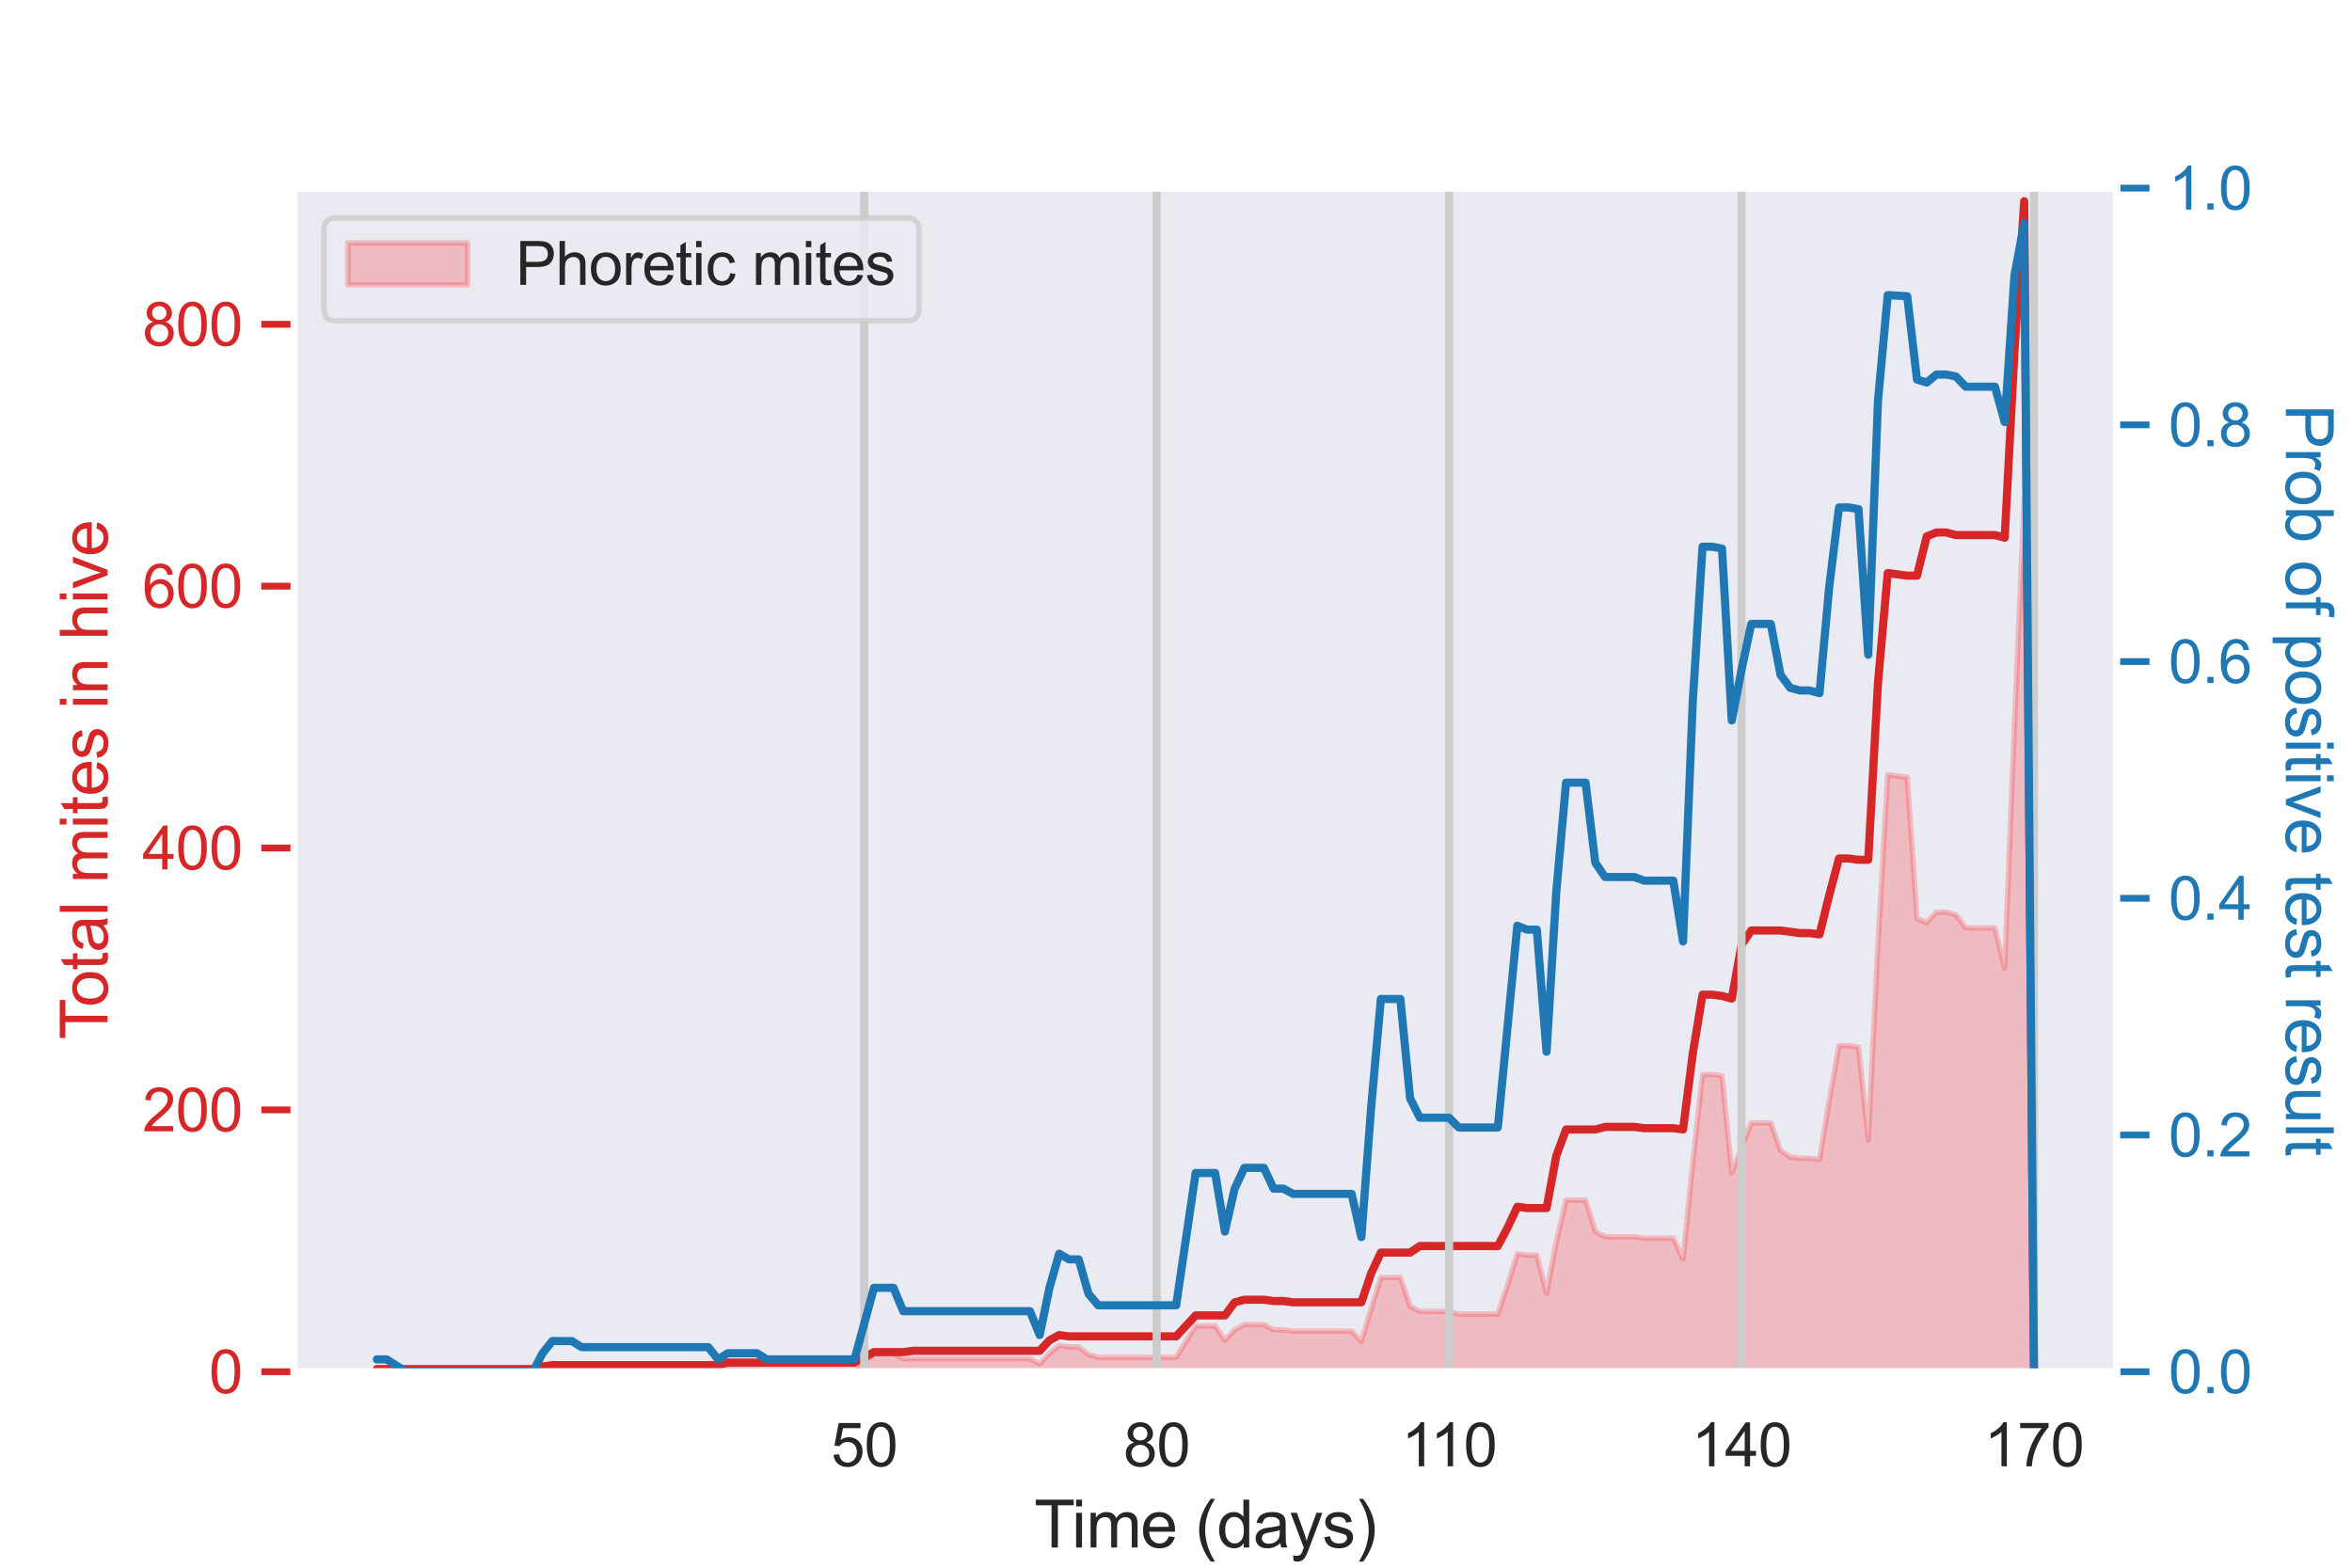 <?xml version="1.0" encoding="utf-8" standalone="no"?>
<!DOCTYPE svg PUBLIC "-//W3C//DTD SVG 1.1//EN"
  "http://www.w3.org/Graphics/SVG/1.1/DTD/svg11.dtd">
<svg xmlns:xlink="http://www.w3.org/1999/xlink" width="432pt" height="288pt" viewBox="0 0 432 288" xmlns="http://www.w3.org/2000/svg" version="1.1">
 <defs>
  <style type="text/css">*{stroke-linejoin: round; stroke-linecap: butt}</style>
 </defs>
 <g id="figure_1">
  <g id="patch_1">
   <path d="M 0 288 
L 432 288 
L 432 0 
L 0 0 
z
" style="fill: #ffffff"/>
  </g>
  <g id="axes_1">
   <g id="patch_2">
    <path d="M 54 252 
L 388.8 252 
L 388.8 34.56 
L 54 34.56 
z
" style="fill: #eaeaf2"/>
   </g>
   <g id="matplotlib.axis_1">
    <g id="xtick_1">
     <g id="text_1">
      <!-- 50 -->
      <g style="fill: #262626" transform="translate(152.62 269.374) scale(0.11 -0.11)">
       <defs>
        <path id="ArialMT-35" d="M 266 1200 
L 856 1250 
Q 922 819 1161 601 
Q 1400 384 1738 384 
Q 2144 384 2425 690 
Q 2706 997 2706 1503 
Q 2706 1984 2436 2262 
Q 2166 2541 1728 2541 
Q 1456 2541 1237 2417 
Q 1019 2294 894 2097 
L 366 2166 
L 809 4519 
L 3088 4519 
L 3088 3981 
L 1259 3981 
L 1013 2750 
Q 1425 3038 1878 3038 
Q 2478 3038 2890 2622 
Q 3303 2206 3303 1553 
Q 3303 931 2941 478 
Q 2500 -78 1738 -78 
Q 1113 -78 717 272 
Q 322 622 266 1200 
z
" transform="scale(0.016)"/>
        <path id="ArialMT-30" d="M 266 2259 
Q 266 3072 433 3567 
Q 600 4063 929 4331 
Q 1259 4600 1759 4600 
Q 2128 4600 2406 4451 
Q 2684 4303 2865 4023 
Q 3047 3744 3150 3342 
Q 3253 2941 3253 2259 
Q 3253 1453 3087 958 
Q 2922 463 2592 192 
Q 2263 -78 1759 -78 
Q 1097 -78 719 397 
Q 266 969 266 2259 
z
M 844 2259 
Q 844 1131 1108 757 
Q 1372 384 1759 384 
Q 2147 384 2411 759 
Q 2675 1134 2675 2259 
Q 2675 3391 2411 3762 
Q 2147 4134 1753 4134 
Q 1366 4134 1134 3806 
Q 844 3388 844 2259 
z
" transform="scale(0.016)"/>
       </defs>
       <use xlink:href="#ArialMT-35"/>
       <use xlink:href="#ArialMT-30" x="55.615"/>
      </g>
     </g>
    </g>
    <g id="xtick_2">
     <g id="text_2">
      <!-- 80 -->
      <g style="fill: #262626" transform="translate(206.331 269.374) scale(0.11 -0.11)">
       <defs>
        <path id="ArialMT-38" d="M 1131 2484 
Q 781 2613 612 2850 
Q 444 3088 444 3419 
Q 444 3919 803 4259 
Q 1163 4600 1759 4600 
Q 2359 4600 2725 4251 
Q 3091 3903 3091 3403 
Q 3091 3084 2923 2848 
Q 2756 2613 2416 2484 
Q 2838 2347 3058 2040 
Q 3278 1734 3278 1309 
Q 3278 722 2862 322 
Q 2447 -78 1769 -78 
Q 1091 -78 675 323 
Q 259 725 259 1325 
Q 259 1772 486 2073 
Q 713 2375 1131 2484 
z
M 1019 3438 
Q 1019 3113 1228 2906 
Q 1438 2700 1772 2700 
Q 2097 2700 2305 2904 
Q 2513 3109 2513 3406 
Q 2513 3716 2298 3927 
Q 2084 4138 1766 4138 
Q 1444 4138 1231 3931 
Q 1019 3725 1019 3438 
z
M 838 1322 
Q 838 1081 952 856 
Q 1066 631 1291 507 
Q 1516 384 1775 384 
Q 2178 384 2440 643 
Q 2703 903 2703 1303 
Q 2703 1709 2433 1975 
Q 2163 2241 1756 2241 
Q 1359 2241 1098 1978 
Q 838 1716 838 1322 
z
" transform="scale(0.016)"/>
       </defs>
       <use xlink:href="#ArialMT-38"/>
       <use xlink:href="#ArialMT-30" x="55.615"/>
      </g>
     </g>
    </g>
    <g id="xtick_3">
     <g id="text_3">
      <!-- 110 -->
      <g style="fill: #262626" transform="translate(257.389 269.374) scale(0.11 -0.11)">
       <defs>
        <path id="ArialMT-31" d="M 2384 0 
L 1822 0 
L 1822 3584 
Q 1619 3391 1289 3197 
Q 959 3003 697 2906 
L 697 3450 
Q 1169 3672 1522 3987 
Q 1875 4303 2022 4600 
L 2384 4600 
L 2384 0 
z
" transform="scale(0.016)"/>
       </defs>
       <use xlink:href="#ArialMT-31"/>
       <use xlink:href="#ArialMT-31" x="48.24"/>
       <use xlink:href="#ArialMT-30" x="103.855"/>
      </g>
     </g>
    </g>
    <g id="xtick_4">
     <g id="text_4">
      <!-- 140 -->
      <g style="fill: #262626" transform="translate(310.695 269.374) scale(0.11 -0.11)">
       <defs>
        <path id="ArialMT-34" d="M 2069 0 
L 2069 1097 
L 81 1097 
L 81 1613 
L 2172 4581 
L 2631 4581 
L 2631 1613 
L 3250 1613 
L 3250 1097 
L 2631 1097 
L 2631 0 
L 2069 0 
z
M 2069 1613 
L 2069 3678 
L 634 1613 
L 2069 1613 
z
" transform="scale(0.016)"/>
       </defs>
       <use xlink:href="#ArialMT-31"/>
       <use xlink:href="#ArialMT-34" x="55.615"/>
       <use xlink:href="#ArialMT-30" x="111.23"/>
      </g>
     </g>
    </g>
    <g id="xtick_5">
     <g id="text_5">
      <!-- 170 -->
      <g style="fill: #262626" transform="translate(364.406 269.374) scale(0.11 -0.11)">
       <defs>
        <path id="ArialMT-37" d="M 303 3981 
L 303 4522 
L 3269 4522 
L 3269 4084 
Q 2831 3619 2401 2847 
Q 1972 2075 1738 1259 
Q 1569 684 1522 0 
L 944 0 
Q 953 541 1156 1306 
Q 1359 2072 1739 2783 
Q 2119 3494 2547 3981 
L 303 3981 
z
" transform="scale(0.016)"/>
       </defs>
       <use xlink:href="#ArialMT-31"/>
       <use xlink:href="#ArialMT-37" x="55.615"/>
       <use xlink:href="#ArialMT-30" x="111.23"/>
      </g>
     </g>
    </g>
    <g id="text_6">
     <!-- Time (days) -->
     <g style="fill: #262626" transform="translate(189.957 284.295) scale(0.12 -0.12)">
      <defs>
       <path id="ArialMT-54" d="M 1659 0 
L 1659 4041 
L 150 4041 
L 150 4581 
L 3781 4581 
L 3781 4041 
L 2266 4041 
L 2266 0 
L 1659 0 
z
" transform="scale(0.016)"/>
       <path id="ArialMT-69" d="M 425 3934 
L 425 4581 
L 988 4581 
L 988 3934 
L 425 3934 
z
M 425 0 
L 425 3319 
L 988 3319 
L 988 0 
L 425 0 
z
" transform="scale(0.016)"/>
       <path id="ArialMT-6d" d="M 422 0 
L 422 3319 
L 925 3319 
L 925 2853 
Q 1081 3097 1340 3245 
Q 1600 3394 1931 3394 
Q 2300 3394 2536 3241 
Q 2772 3088 2869 2813 
Q 3263 3394 3894 3394 
Q 4388 3394 4653 3120 
Q 4919 2847 4919 2278 
L 4919 0 
L 4359 0 
L 4359 2091 
Q 4359 2428 4304 2576 
Q 4250 2725 4106 2815 
Q 3963 2906 3769 2906 
Q 3419 2906 3187 2673 
Q 2956 2441 2956 1928 
L 2956 0 
L 2394 0 
L 2394 2156 
Q 2394 2531 2256 2718 
Q 2119 2906 1806 2906 
Q 1569 2906 1367 2781 
Q 1166 2656 1075 2415 
Q 984 2175 984 1722 
L 984 0 
L 422 0 
z
" transform="scale(0.016)"/>
       <path id="ArialMT-65" d="M 2694 1069 
L 3275 997 
Q 3138 488 2766 206 
Q 2394 -75 1816 -75 
Q 1088 -75 661 373 
Q 234 822 234 1631 
Q 234 2469 665 2931 
Q 1097 3394 1784 3394 
Q 2450 3394 2872 2941 
Q 3294 2488 3294 1666 
Q 3294 1616 3291 1516 
L 816 1516 
Q 847 969 1125 678 
Q 1403 388 1819 388 
Q 2128 388 2347 550 
Q 2566 713 2694 1069 
z
M 847 1978 
L 2700 1978 
Q 2663 2397 2488 2606 
Q 2219 2931 1791 2931 
Q 1403 2931 1139 2672 
Q 875 2413 847 1978 
z
" transform="scale(0.016)"/>
       <path id="ArialMT-20" transform="scale(0.016)"/>
       <path id="ArialMT-28" d="M 1497 -1347 
Q 1031 -759 709 28 
Q 388 816 388 1659 
Q 388 2403 628 3084 
Q 909 3875 1497 4659 
L 1900 4659 
Q 1522 4009 1400 3731 
Q 1209 3300 1100 2831 
Q 966 2247 966 1656 
Q 966 153 1900 -1347 
L 1497 -1347 
z
" transform="scale(0.016)"/>
       <path id="ArialMT-64" d="M 2575 0 
L 2575 419 
Q 2259 -75 1647 -75 
Q 1250 -75 917 144 
Q 584 363 401 755 
Q 219 1147 219 1656 
Q 219 2153 384 2558 
Q 550 2963 881 3178 
Q 1213 3394 1622 3394 
Q 1922 3394 2156 3267 
Q 2391 3141 2538 2938 
L 2538 4581 
L 3097 4581 
L 3097 0 
L 2575 0 
z
M 797 1656 
Q 797 1019 1065 703 
Q 1334 388 1700 388 
Q 2069 388 2326 689 
Q 2584 991 2584 1609 
Q 2584 2291 2321 2609 
Q 2059 2928 1675 2928 
Q 1300 2928 1048 2622 
Q 797 2316 797 1656 
z
" transform="scale(0.016)"/>
       <path id="ArialMT-61" d="M 2588 409 
Q 2275 144 1986 34 
Q 1697 -75 1366 -75 
Q 819 -75 525 192 
Q 231 459 231 875 
Q 231 1119 342 1320 
Q 453 1522 633 1644 
Q 813 1766 1038 1828 
Q 1203 1872 1538 1913 
Q 2219 1994 2541 2106 
Q 2544 2222 2544 2253 
Q 2544 2597 2384 2738 
Q 2169 2928 1744 2928 
Q 1347 2928 1158 2789 
Q 969 2650 878 2297 
L 328 2372 
Q 403 2725 575 2942 
Q 747 3159 1072 3276 
Q 1397 3394 1825 3394 
Q 2250 3394 2515 3294 
Q 2781 3194 2906 3042 
Q 3031 2891 3081 2659 
Q 3109 2516 3109 2141 
L 3109 1391 
Q 3109 606 3145 398 
Q 3181 191 3288 0 
L 2700 0 
Q 2613 175 2588 409 
z
M 2541 1666 
Q 2234 1541 1622 1453 
Q 1275 1403 1131 1340 
Q 988 1278 909 1158 
Q 831 1038 831 891 
Q 831 666 1001 516 
Q 1172 366 1500 366 
Q 1825 366 2078 508 
Q 2331 650 2450 897 
Q 2541 1088 2541 1459 
L 2541 1666 
z
" transform="scale(0.016)"/>
       <path id="ArialMT-79" d="M 397 -1278 
L 334 -750 
Q 519 -800 656 -800 
Q 844 -800 956 -737 
Q 1069 -675 1141 -563 
Q 1194 -478 1313 -144 
Q 1328 -97 1363 -6 
L 103 3319 
L 709 3319 
L 1400 1397 
Q 1534 1031 1641 628 
Q 1738 1016 1872 1384 
L 2581 3319 
L 3144 3319 
L 1881 -56 
Q 1678 -603 1566 -809 
Q 1416 -1088 1222 -1217 
Q 1028 -1347 759 -1347 
Q 597 -1347 397 -1278 
z
" transform="scale(0.016)"/>
       <path id="ArialMT-73" d="M 197 991 
L 753 1078 
Q 800 744 1014 566 
Q 1228 388 1613 388 
Q 2000 388 2187 545 
Q 2375 703 2375 916 
Q 2375 1106 2209 1216 
Q 2094 1291 1634 1406 
Q 1016 1563 777 1677 
Q 538 1791 414 1992 
Q 291 2194 291 2438 
Q 291 2659 392 2848 
Q 494 3038 669 3163 
Q 800 3259 1026 3326 
Q 1253 3394 1513 3394 
Q 1903 3394 2198 3281 
Q 2494 3169 2634 2976 
Q 2775 2784 2828 2463 
L 2278 2388 
Q 2241 2644 2061 2787 
Q 1881 2931 1553 2931 
Q 1166 2931 1000 2803 
Q 834 2675 834 2503 
Q 834 2394 903 2306 
Q 972 2216 1119 2156 
Q 1203 2125 1616 2013 
Q 2213 1853 2448 1751 
Q 2684 1650 2818 1456 
Q 2953 1263 2953 975 
Q 2953 694 2789 445 
Q 2625 197 2315 61 
Q 2006 -75 1616 -75 
Q 969 -75 630 194 
Q 291 463 197 991 
z
" transform="scale(0.016)"/>
       <path id="ArialMT-29" d="M 791 -1347 
L 388 -1347 
Q 1322 153 1322 1656 
Q 1322 2244 1188 2822 
Q 1081 3291 891 3722 
Q 769 4003 388 4659 
L 791 4659 
Q 1378 3875 1659 3084 
Q 1900 2403 1900 1659 
Q 1900 816 1576 28 
Q 1253 -759 791 -1347 
z
" transform="scale(0.016)"/>
      </defs>
      <use xlink:href="#ArialMT-54"/>
      <use xlink:href="#ArialMT-69" x="57.334"/>
      <use xlink:href="#ArialMT-6d" x="79.551"/>
      <use xlink:href="#ArialMT-65" x="162.852"/>
      <use xlink:href="#ArialMT-20" x="218.467"/>
      <use xlink:href="#ArialMT-28" x="246.25"/>
      <use xlink:href="#ArialMT-64" x="279.551"/>
      <use xlink:href="#ArialMT-61" x="335.166"/>
      <use xlink:href="#ArialMT-79" x="390.781"/>
      <use xlink:href="#ArialMT-73" x="440.781"/>
      <use xlink:href="#ArialMT-29" x="490.781"/>
     </g>
    </g>
   </g>
   <g id="matplotlib.axis_2">
    <g id="ytick_1">
     <g id="line2d_1">
      <defs>
       <path id="m020fd235e6" d="M 0 0 
L -6 0 
" style="stroke: #d62728; stroke-width: 1.25"/>
      </defs>
      <g>
       <use xlink:href="#m020fd235e6" x="54" y="252" style="fill: #d62728; stroke: #d62728; stroke-width: 1.25"/>
      </g>
     </g>
     <g id="text_7">
      <!-- 0 -->
      <g style="fill: #d62728" transform="translate(38.383 255.937) scale(0.11 -0.11)">
       <use xlink:href="#ArialMT-30"/>
      </g>
     </g>
    </g>
    <g id="ytick_2">
     <g id="line2d_2">
      <g>
       <use xlink:href="#m020fd235e6" x="54" y="203.894" style="fill: #d62728; stroke: #d62728; stroke-width: 1.25"/>
      </g>
     </g>
     <g id="text_8">
      <!-- 200 -->
      <g style="fill: #d62728" transform="translate(26.149 207.831) scale(0.11 -0.11)">
       <defs>
        <path id="ArialMT-32" d="M 3222 541 
L 3222 0 
L 194 0 
Q 188 203 259 391 
Q 375 700 629 1000 
Q 884 1300 1366 1694 
Q 2113 2306 2375 2664 
Q 2638 3022 2638 3341 
Q 2638 3675 2398 3904 
Q 2159 4134 1775 4134 
Q 1369 4134 1125 3890 
Q 881 3647 878 3216 
L 300 3275 
Q 359 3922 746 4261 
Q 1134 4600 1788 4600 
Q 2447 4600 2831 4234 
Q 3216 3869 3216 3328 
Q 3216 3053 3103 2787 
Q 2991 2522 2730 2228 
Q 2469 1934 1863 1422 
Q 1356 997 1212 845 
Q 1069 694 975 541 
L 3222 541 
z
" transform="scale(0.016)"/>
       </defs>
       <use xlink:href="#ArialMT-32"/>
       <use xlink:href="#ArialMT-30" x="55.615"/>
       <use xlink:href="#ArialMT-30" x="111.23"/>
      </g>
     </g>
    </g>
    <g id="ytick_3">
     <g id="line2d_3">
      <g>
       <use xlink:href="#m020fd235e6" x="54" y="155.788" style="fill: #d62728; stroke: #d62728; stroke-width: 1.25"/>
      </g>
     </g>
     <g id="text_9">
      <!-- 400 -->
      <g style="fill: #d62728" transform="translate(26.149 159.724) scale(0.11 -0.11)">
       <use xlink:href="#ArialMT-34"/>
       <use xlink:href="#ArialMT-30" x="55.615"/>
       <use xlink:href="#ArialMT-30" x="111.23"/>
      </g>
     </g>
    </g>
    <g id="ytick_4">
     <g id="line2d_4">
      <g>
       <use xlink:href="#m020fd235e6" x="54" y="107.681" style="fill: #d62728; stroke: #d62728; stroke-width: 1.25"/>
      </g>
     </g>
     <g id="text_10">
      <!-- 600 -->
      <g style="fill: #d62728" transform="translate(26.149 111.618) scale(0.11 -0.11)">
       <defs>
        <path id="ArialMT-36" d="M 3184 3459 
L 2625 3416 
Q 2550 3747 2413 3897 
Q 2184 4138 1850 4138 
Q 1581 4138 1378 3988 
Q 1113 3794 959 3422 
Q 806 3050 800 2363 
Q 1003 2672 1297 2822 
Q 1591 2972 1913 2972 
Q 2475 2972 2870 2558 
Q 3266 2144 3266 1488 
Q 3266 1056 3080 686 
Q 2894 316 2569 119 
Q 2244 -78 1831 -78 
Q 1128 -78 684 439 
Q 241 956 241 2144 
Q 241 3472 731 4075 
Q 1159 4600 1884 4600 
Q 2425 4600 2770 4297 
Q 3116 3994 3184 3459 
z
M 888 1484 
Q 888 1194 1011 928 
Q 1134 663 1356 523 
Q 1578 384 1822 384 
Q 2178 384 2434 671 
Q 2691 959 2691 1453 
Q 2691 1928 2437 2201 
Q 2184 2475 1800 2475 
Q 1419 2475 1153 2201 
Q 888 1928 888 1484 
z
" transform="scale(0.016)"/>
       </defs>
       <use xlink:href="#ArialMT-36"/>
       <use xlink:href="#ArialMT-30" x="55.615"/>
       <use xlink:href="#ArialMT-30" x="111.23"/>
      </g>
     </g>
    </g>
    <g id="ytick_5">
     <g id="line2d_5">
      <g>
       <use xlink:href="#m020fd235e6" x="54" y="59.575" style="fill: #d62728; stroke: #d62728; stroke-width: 1.25"/>
      </g>
     </g>
     <g id="text_11">
      <!-- 800 -->
      <g style="fill: #d62728" transform="translate(26.149 63.512) scale(0.11 -0.11)">
       <use xlink:href="#ArialMT-38"/>
       <use xlink:href="#ArialMT-30" x="55.615"/>
       <use xlink:href="#ArialMT-30" x="111.23"/>
      </g>
     </g>
    </g>
    <g id="text_12">
     <!-- Total mites in hive -->
     <g style="fill: #d62728" transform="translate(19.764 190.961) rotate(-90) scale(0.12 -0.12)">
      <defs>
       <path id="ArialMT-6f" d="M 213 1659 
Q 213 2581 725 3025 
Q 1153 3394 1769 3394 
Q 2453 3394 2887 2945 
Q 3322 2497 3322 1706 
Q 3322 1066 3130 698 
Q 2938 331 2570 128 
Q 2203 -75 1769 -75 
Q 1072 -75 642 372 
Q 213 819 213 1659 
z
M 791 1659 
Q 791 1022 1069 705 
Q 1347 388 1769 388 
Q 2188 388 2466 706 
Q 2744 1025 2744 1678 
Q 2744 2294 2464 2611 
Q 2184 2928 1769 2928 
Q 1347 2928 1069 2612 
Q 791 2297 791 1659 
z
" transform="scale(0.016)"/>
       <path id="ArialMT-74" d="M 1650 503 
L 1731 6 
Q 1494 -44 1306 -44 
Q 1000 -44 831 53 
Q 663 150 594 308 
Q 525 466 525 972 
L 525 2881 
L 113 2881 
L 113 3319 
L 525 3319 
L 525 4141 
L 1084 4478 
L 1084 3319 
L 1650 3319 
L 1650 2881 
L 1084 2881 
L 1084 941 
Q 1084 700 1114 631 
Q 1144 563 1211 522 
Q 1278 481 1403 481 
Q 1497 481 1650 503 
z
" transform="scale(0.016)"/>
       <path id="ArialMT-6c" d="M 409 0 
L 409 4581 
L 972 4581 
L 972 0 
L 409 0 
z
" transform="scale(0.016)"/>
       <path id="ArialMT-6e" d="M 422 0 
L 422 3319 
L 928 3319 
L 928 2847 
Q 1294 3394 1984 3394 
Q 2284 3394 2536 3286 
Q 2788 3178 2913 3003 
Q 3038 2828 3088 2588 
Q 3119 2431 3119 2041 
L 3119 0 
L 2556 0 
L 2556 2019 
Q 2556 2363 2490 2533 
Q 2425 2703 2258 2804 
Q 2091 2906 1866 2906 
Q 1506 2906 1245 2678 
Q 984 2450 984 1813 
L 984 0 
L 422 0 
z
" transform="scale(0.016)"/>
       <path id="ArialMT-68" d="M 422 0 
L 422 4581 
L 984 4581 
L 984 2938 
Q 1378 3394 1978 3394 
Q 2347 3394 2619 3248 
Q 2891 3103 3008 2847 
Q 3125 2591 3125 2103 
L 3125 0 
L 2563 0 
L 2563 2103 
Q 2563 2525 2380 2717 
Q 2197 2909 1863 2909 
Q 1613 2909 1392 2779 
Q 1172 2650 1078 2428 
Q 984 2206 984 1816 
L 984 0 
L 422 0 
z
" transform="scale(0.016)"/>
       <path id="ArialMT-76" d="M 1344 0 
L 81 3319 
L 675 3319 
L 1388 1331 
Q 1503 1009 1600 663 
Q 1675 925 1809 1294 
L 2547 3319 
L 3125 3319 
L 1869 0 
L 1344 0 
z
" transform="scale(0.016)"/>
      </defs>
      <use xlink:href="#ArialMT-54"/>
      <use xlink:href="#ArialMT-6f" x="49.959"/>
      <use xlink:href="#ArialMT-74" x="105.574"/>
      <use xlink:href="#ArialMT-61" x="133.357"/>
      <use xlink:href="#ArialMT-6c" x="188.973"/>
      <use xlink:href="#ArialMT-20" x="211.189"/>
      <use xlink:href="#ArialMT-6d" x="238.973"/>
      <use xlink:href="#ArialMT-69" x="322.273"/>
      <use xlink:href="#ArialMT-74" x="344.49"/>
      <use xlink:href="#ArialMT-65" x="372.273"/>
      <use xlink:href="#ArialMT-73" x="427.889"/>
      <use xlink:href="#ArialMT-20" x="477.889"/>
      <use xlink:href="#ArialMT-69" x="505.672"/>
      <use xlink:href="#ArialMT-6e" x="527.889"/>
      <use xlink:href="#ArialMT-20" x="583.504"/>
      <use xlink:href="#ArialMT-68" x="611.287"/>
      <use xlink:href="#ArialMT-69" x="666.902"/>
      <use xlink:href="#ArialMT-76" x="689.119"/>
      <use xlink:href="#ArialMT-65" x="739.119"/>
     </g>
    </g>
   </g>
   <g id="PolyCollection_1">
    <defs>
     <path id="m81f3b95fd8" d="M 69.218 -36 
L 69.218 -36.481 
L 71.009 -36.481 
L 72.799 -36.241 
L 74.589 -36 
L 76.38 -36 
L 78.17 -36 
L 79.96 -36 
L 81.751 -36 
L 83.541 -36 
L 85.332 -36 
L 87.122 -36 
L 88.912 -36 
L 90.703 -36 
L 92.493 -36 
L 94.283 -36 
L 96.074 -36 
L 97.864 -36 
L 99.655 -36.722 
L 101.445 -37.203 
L 103.235 -37.203 
L 105.026 -37.203 
L 106.816 -36.962 
L 108.606 -36.962 
L 110.397 -36.962 
L 112.187 -36.962 
L 113.978 -36.962 
L 115.768 -36.962 
L 117.558 -36.962 
L 119.349 -36.962 
L 121.139 -36.962 
L 122.929 -36.962 
L 124.72 -36.962 
L 126.51 -36.962 
L 128.301 -36.962 
L 130.091 -36.962 
L 131.881 -36.481 
L 133.672 -36.722 
L 135.462 -36.722 
L 137.252 -36.722 
L 139.043 -36.722 
L 140.833 -36.481 
L 142.624 -36.481 
L 144.414 -36.481 
L 146.204 -36.481 
L 147.995 -36.481 
L 149.785 -36.481 
L 151.575 -36.481 
L 153.366 -36.481 
L 155.156 -36.481 
L 156.947 -36.481 
L 158.737 -37.924 
L 160.527 -39.367 
L 162.318 -39.367 
L 164.108 -39.367 
L 165.898 -38.405 
L 167.689 -38.405 
L 169.479 -38.405 
L 171.27 -38.405 
L 173.06 -38.405 
L 174.85 -38.405 
L 176.641 -38.405 
L 178.431 -38.405 
L 180.221 -38.405 
L 182.012 -38.405 
L 183.802 -38.405 
L 185.593 -38.405 
L 187.383 -38.405 
L 189.173 -38.405 
L 190.964 -37.443 
L 192.754 -39.367 
L 194.544 -40.811 
L 196.335 -40.57 
L 198.125 -40.57 
L 199.916 -39.127 
L 201.706 -38.646 
L 203.496 -38.646 
L 205.287 -38.646 
L 207.077 -38.646 
L 208.867 -38.646 
L 210.658 -38.646 
L 212.448 -38.646 
L 214.239 -38.646 
L 216.029 -38.646 
L 217.819 -41.532 
L 219.61 -44.419 
L 221.4 -44.419 
L 223.19 -44.419 
L 224.981 -41.773 
L 226.771 -43.697 
L 228.561 -44.659 
L 230.352 -44.659 
L 232.142 -44.659 
L 233.933 -43.697 
L 235.723 -43.697 
L 237.513 -43.456 
L 239.304 -43.456 
L 241.094 -43.456 
L 242.884 -43.456 
L 244.675 -43.456 
L 246.465 -43.456 
L 248.256 -43.456 
L 250.046 -41.532 
L 251.836 -47.545 
L 253.627 -53.318 
L 255.417 -53.318 
L 257.207 -53.318 
L 258.998 -48.027 
L 260.788 -47.064 
L 262.579 -47.064 
L 264.369 -47.064 
L 266.159 -47.064 
L 267.95 -46.583 
L 269.74 -46.583 
L 271.53 -46.583 
L 273.321 -46.583 
L 275.111 -46.583 
L 276.902 -51.875 
L 278.692 -57.648 
L 280.482 -57.407 
L 282.273 -57.407 
L 284.063 -50.432 
L 285.853 -59.813 
L 287.644 -67.51 
L 289.434 -67.51 
L 291.225 -67.51 
L 293.015 -61.737 
L 294.805 -60.775 
L 296.596 -60.775 
L 298.386 -60.775 
L 300.176 -60.775 
L 301.967 -60.534 
L 303.757 -60.534 
L 305.548 -60.534 
L 307.338 -60.534 
L 309.128 -56.686 
L 310.919 -74.244 
L 312.709 -90.601 
L 314.499 -90.601 
L 316.29 -90.36 
L 318.08 -72.561 
L 319.871 -77.131 
L 321.661 -81.701 
L 323.451 -81.701 
L 325.242 -81.701 
L 327.032 -76.65 
L 328.822 -75.447 
L 330.613 -75.207 
L 332.403 -75.207 
L 334.194 -74.966 
L 335.984 -85.79 
L 337.774 -95.892 
L 339.565 -95.892 
L 341.355 -95.652 
L 343.145 -78.574 
L 344.936 -114.413 
L 346.726 -145.682 
L 348.517 -145.442 
L 350.307 -145.201 
L 352.097 -119.224 
L 353.888 -118.502 
L 355.678 -120.426 
L 357.468 -120.426 
L 359.259 -119.945 
L 361.049 -117.54 
L 362.84 -117.54 
L 364.63 -117.54 
L 366.42 -117.54 
L 368.211 -110.084 
L 370.001 -154.822 
L 371.791 -196.434 
L 373.582 -36 
L 373.582 -36 
L 373.582 -36 
L 371.791 -36 
L 370.001 -36 
L 368.211 -36 
L 366.42 -36 
L 364.63 -36 
L 362.84 -36 
L 361.049 -36 
L 359.259 -36 
L 357.468 -36 
L 355.678 -36 
L 353.888 -36 
L 352.097 -36 
L 350.307 -36 
L 348.517 -36 
L 346.726 -36 
L 344.936 -36 
L 343.145 -36 
L 341.355 -36 
L 339.565 -36 
L 337.774 -36 
L 335.984 -36 
L 334.194 -36 
L 332.403 -36 
L 330.613 -36 
L 328.822 -36 
L 327.032 -36 
L 325.242 -36 
L 323.451 -36 
L 321.661 -36 
L 319.871 -36 
L 318.08 -36 
L 316.29 -36 
L 314.499 -36 
L 312.709 -36 
L 310.919 -36 
L 309.128 -36 
L 307.338 -36 
L 305.548 -36 
L 303.757 -36 
L 301.967 -36 
L 300.176 -36 
L 298.386 -36 
L 296.596 -36 
L 294.805 -36 
L 293.015 -36 
L 291.225 -36 
L 289.434 -36 
L 287.644 -36 
L 285.853 -36 
L 284.063 -36 
L 282.273 -36 
L 280.482 -36 
L 278.692 -36 
L 276.902 -36 
L 275.111 -36 
L 273.321 -36 
L 271.53 -36 
L 269.74 -36 
L 267.95 -36 
L 266.159 -36 
L 264.369 -36 
L 262.579 -36 
L 260.788 -36 
L 258.998 -36 
L 257.207 -36 
L 255.417 -36 
L 253.627 -36 
L 251.836 -36 
L 250.046 -36 
L 248.256 -36 
L 246.465 -36 
L 244.675 -36 
L 242.884 -36 
L 241.094 -36 
L 239.304 -36 
L 237.513 -36 
L 235.723 -36 
L 233.933 -36 
L 232.142 -36 
L 230.352 -36 
L 228.561 -36 
L 226.771 -36 
L 224.981 -36 
L 223.19 -36 
L 221.4 -36 
L 219.61 -36 
L 217.819 -36 
L 216.029 -36 
L 214.239 -36 
L 212.448 -36 
L 210.658 -36 
L 208.867 -36 
L 207.077 -36 
L 205.287 -36 
L 203.496 -36 
L 201.706 -36 
L 199.916 -36 
L 198.125 -36 
L 196.335 -36 
L 194.544 -36 
L 192.754 -36 
L 190.964 -36 
L 189.173 -36 
L 187.383 -36 
L 185.593 -36 
L 183.802 -36 
L 182.012 -36 
L 180.221 -36 
L 178.431 -36 
L 176.641 -36 
L 174.85 -36 
L 173.06 -36 
L 171.27 -36 
L 169.479 -36 
L 167.689 -36 
L 165.898 -36 
L 164.108 -36 
L 162.318 -36 
L 160.527 -36 
L 158.737 -36 
L 156.947 -36 
L 155.156 -36 
L 153.366 -36 
L 151.575 -36 
L 149.785 -36 
L 147.995 -36 
L 146.204 -36 
L 144.414 -36 
L 142.624 -36 
L 140.833 -36 
L 139.043 -36 
L 137.252 -36 
L 135.462 -36 
L 133.672 -36 
L 131.881 -36 
L 130.091 -36 
L 128.301 -36 
L 126.51 -36 
L 124.72 -36 
L 122.929 -36 
L 121.139 -36 
L 119.349 -36 
L 117.558 -36 
L 115.768 -36 
L 113.978 -36 
L 112.187 -36 
L 110.397 -36 
L 108.606 -36 
L 106.816 -36 
L 105.026 -36 
L 103.235 -36 
L 101.445 -36 
L 99.655 -36 
L 97.864 -36 
L 96.074 -36 
L 94.283 -36 
L 92.493 -36 
L 90.703 -36 
L 88.912 -36 
L 87.122 -36 
L 85.332 -36 
L 83.541 -36 
L 81.751 -36 
L 79.96 -36 
L 78.17 -36 
L 76.38 -36 
L 74.589 -36 
L 72.799 -36 
L 71.009 -36 
L 69.218 -36 
z
" style="stroke: #ff0000; stroke-opacity: 0.2"/>
    </defs>
    <g clip-path="url(#p0fe344cea0)">
     <use xlink:href="#m81f3b95fd8" x="0" y="288" style="fill: #ff0000; fill-opacity: 0.2; stroke: #ff0000; stroke-opacity: 0.2"/>
    </g>
   </g>
   <g id="line2d_6">
    <path d="M 69.218 251.519 
L 97.864 251.519 
L 99.655 251.038 
L 101.445 250.797 
L 131.881 250.797 
L 133.672 250.316 
L 156.947 250.316 
L 160.527 248.392 
L 165.898 248.392 
L 167.689 248.152 
L 190.964 248.152 
L 192.754 246.227 
L 194.544 245.265 
L 196.335 245.506 
L 216.029 245.506 
L 219.61 241.657 
L 224.981 241.657 
L 226.771 239.252 
L 228.561 238.771 
L 232.142 238.771 
L 233.933 239.011 
L 235.723 239.011 
L 237.513 239.252 
L 250.046 239.252 
L 251.836 233.96 
L 253.627 230.112 
L 258.998 230.112 
L 260.788 228.909 
L 275.111 228.909 
L 276.902 225.542 
L 278.692 221.693 
L 280.482 221.934 
L 284.063 221.934 
L 285.853 212.312 
L 287.644 207.502 
L 293.015 207.502 
L 294.805 207.021 
L 300.176 207.021 
L 301.967 207.261 
L 307.338 207.261 
L 309.128 207.502 
L 310.919 193.551 
L 312.709 182.727 
L 314.499 182.727 
L 316.29 182.968 
L 318.08 183.449 
L 319.871 173.587 
L 321.661 170.941 
L 327.032 170.941 
L 330.613 171.422 
L 332.403 171.422 
L 334.194 171.663 
L 335.984 164.447 
L 337.774 157.712 
L 339.565 157.712 
L 341.355 157.952 
L 343.145 157.952 
L 344.936 125.481 
L 346.726 105.276 
L 350.307 105.757 
L 352.097 105.757 
L 353.888 98.541 
L 355.678 97.82 
L 357.468 97.82 
L 359.259 98.301 
L 366.42 98.301 
L 368.211 98.782 
L 370.001 64.626 
L 371.791 36.965 
L 373.582 252 
L 373.582 252 
" clip-path="url(#p0fe344cea0)" style="fill: none; stroke: #d62728; stroke-width: 1.5; stroke-linecap: round"/>
   </g>
   <g id="line2d_7">
    <path d="M 158.737 252 
L 158.737 34.56 
" clip-path="url(#p0fe344cea0)" style="fill: none; stroke: #cccccc; stroke-width: 1.5; stroke-linecap: round"/>
   </g>
   <g id="line2d_8">
    <path d="M 212.448 252 
L 212.448 34.56 
" clip-path="url(#p0fe344cea0)" style="fill: none; stroke: #cccccc; stroke-width: 1.5; stroke-linecap: round"/>
   </g>
   <g id="line2d_9">
    <path d="M 266.159 252 
L 266.159 34.56 
" clip-path="url(#p0fe344cea0)" style="fill: none; stroke: #cccccc; stroke-width: 1.5; stroke-linecap: round"/>
   </g>
   <g id="line2d_10">
    <path d="M 319.871 252 
L 319.871 34.56 
" clip-path="url(#p0fe344cea0)" style="fill: none; stroke: #cccccc; stroke-width: 1.5; stroke-linecap: round"/>
   </g>
   <g id="line2d_11">
    <path d="M 373.582 252 
L 373.582 34.56 
" clip-path="url(#p0fe344cea0)" style="fill: none; stroke: #cccccc; stroke-width: 1.5; stroke-linecap: round"/>
   </g>
   <g id="patch_3">
    <path d="M 54 252 
L 54 34.56 
" style="fill: none; stroke: #ffffff; stroke-width: 1.25; stroke-linejoin: miter; stroke-linecap: square"/>
   </g>
   <g id="patch_4">
    <path d="M 388.8 252 
L 388.8 34.56 
" style="fill: none; stroke: #ffffff; stroke-width: 1.25; stroke-linejoin: miter; stroke-linecap: square"/>
   </g>
   <g id="patch_5">
    <path d="M 54 252 
L 388.8 252 
" style="fill: none; stroke: #ffffff; stroke-width: 1.25; stroke-linejoin: miter; stroke-linecap: square"/>
   </g>
   <g id="patch_6">
    <path d="M 54 34.56 
L 388.8 34.56 
" style="fill: none; stroke: #ffffff; stroke-width: 1.25; stroke-linejoin: miter; stroke-linecap: square"/>
   </g>
   <g id="legend_1">
    <g id="patch_7">
     <path d="M 61.7 58.92 
L 166.587 58.92 
Q 168.787 58.92 168.787 56.72 
L 168.787 42.26 
Q 168.787 40.06 166.587 40.06 
L 61.7 40.06 
Q 59.5 40.06 59.5 42.26 
L 59.5 56.72 
Q 59.5 58.92 61.7 58.92 
z
" style="fill: #eaeaf2; opacity: 0.8; stroke: #cccccc; stroke-linejoin: miter"/>
    </g>
    <g id="patch_8">
     <path d="M 63.9 52.334 
L 85.9 52.334 
L 85.9 44.634 
L 63.9 44.634 
z
" style="fill: #ff0000; fill-opacity: 0.2; stroke: #ff0000; stroke-opacity: 0.2; stroke-linejoin: miter"/>
    </g>
    <g id="text_13">
     <!-- Phoretic mites -->
     <g style="fill: #262626" transform="translate(94.7 52.334) scale(0.11 -0.11)">
      <defs>
       <path id="ArialMT-50" d="M 494 0 
L 494 4581 
L 2222 4581 
Q 2678 4581 2919 4538 
Q 3256 4481 3484 4323 
Q 3713 4166 3852 3881 
Q 3991 3597 3991 3256 
Q 3991 2672 3619 2267 
Q 3247 1863 2275 1863 
L 1100 1863 
L 1100 0 
L 494 0 
z
M 1100 2403 
L 2284 2403 
Q 2872 2403 3119 2622 
Q 3366 2841 3366 3238 
Q 3366 3525 3220 3729 
Q 3075 3934 2838 4000 
Q 2684 4041 2272 4041 
L 1100 4041 
L 1100 2403 
z
" transform="scale(0.016)"/>
       <path id="ArialMT-72" d="M 416 0 
L 416 3319 
L 922 3319 
L 922 2816 
Q 1116 3169 1280 3281 
Q 1444 3394 1641 3394 
Q 1925 3394 2219 3213 
L 2025 2691 
Q 1819 2813 1613 2813 
Q 1428 2813 1281 2702 
Q 1134 2591 1072 2394 
Q 978 2094 978 1738 
L 978 0 
L 416 0 
z
" transform="scale(0.016)"/>
       <path id="ArialMT-63" d="M 2588 1216 
L 3141 1144 
Q 3050 572 2676 248 
Q 2303 -75 1759 -75 
Q 1078 -75 664 370 
Q 250 816 250 1647 
Q 250 2184 428 2587 
Q 606 2991 970 3192 
Q 1334 3394 1763 3394 
Q 2303 3394 2647 3120 
Q 2991 2847 3088 2344 
L 2541 2259 
Q 2463 2594 2264 2762 
Q 2066 2931 1784 2931 
Q 1359 2931 1093 2626 
Q 828 2322 828 1663 
Q 828 994 1084 691 
Q 1341 388 1753 388 
Q 2084 388 2306 591 
Q 2528 794 2588 1216 
z
" transform="scale(0.016)"/>
      </defs>
      <use xlink:href="#ArialMT-50"/>
      <use xlink:href="#ArialMT-68" x="66.699"/>
      <use xlink:href="#ArialMT-6f" x="122.314"/>
      <use xlink:href="#ArialMT-72" x="177.93"/>
      <use xlink:href="#ArialMT-65" x="211.23"/>
      <use xlink:href="#ArialMT-74" x="266.846"/>
      <use xlink:href="#ArialMT-69" x="294.629"/>
      <use xlink:href="#ArialMT-63" x="316.846"/>
      <use xlink:href="#ArialMT-20" x="366.846"/>
      <use xlink:href="#ArialMT-6d" x="394.629"/>
      <use xlink:href="#ArialMT-69" x="477.93"/>
      <use xlink:href="#ArialMT-74" x="500.146"/>
      <use xlink:href="#ArialMT-65" x="527.93"/>
      <use xlink:href="#ArialMT-73" x="583.545"/>
     </g>
    </g>
   </g>
  </g>
  <g id="axes_2">
   <g id="matplotlib.axis_3">
    <g id="ytick_6">
     <g id="line2d_12">
      <defs>
       <path id="mf4667e04b6" d="M 0 0 
L 6 0 
" style="stroke: #1f77b4; stroke-width: 1.25"/>
      </defs>
      <g>
       <use xlink:href="#mf4667e04b6" x="388.8" y="252" style="fill: #1f77b4; stroke: #1f77b4; stroke-width: 1.25"/>
      </g>
     </g>
     <g id="text_14">
      <!-- 0.0 -->
      <g style="fill: #1f77b4" transform="translate(398.3 255.937) scale(0.11 -0.11)">
       <defs>
        <path id="ArialMT-2e" d="M 581 0 
L 581 641 
L 1222 641 
L 1222 0 
L 581 0 
z
" transform="scale(0.016)"/>
       </defs>
       <use xlink:href="#ArialMT-30"/>
       <use xlink:href="#ArialMT-2e" x="55.615"/>
       <use xlink:href="#ArialMT-30" x="83.398"/>
      </g>
     </g>
    </g>
    <g id="ytick_7">
     <g id="line2d_13">
      <g>
       <use xlink:href="#mf4667e04b6" x="388.8" y="208.512" style="fill: #1f77b4; stroke: #1f77b4; stroke-width: 1.25"/>
      </g>
     </g>
     <g id="text_15">
      <!-- 0.2 -->
      <g style="fill: #1f77b4" transform="translate(398.3 212.449) scale(0.11 -0.11)">
       <use xlink:href="#ArialMT-30"/>
       <use xlink:href="#ArialMT-2e" x="55.615"/>
       <use xlink:href="#ArialMT-32" x="83.398"/>
      </g>
     </g>
    </g>
    <g id="ytick_8">
     <g id="line2d_14">
      <g>
       <use xlink:href="#mf4667e04b6" x="388.8" y="165.024" style="fill: #1f77b4; stroke: #1f77b4; stroke-width: 1.25"/>
      </g>
     </g>
     <g id="text_16">
      <!-- 0.4 -->
      <g style="fill: #1f77b4" transform="translate(398.3 168.961) scale(0.11 -0.11)">
       <use xlink:href="#ArialMT-30"/>
       <use xlink:href="#ArialMT-2e" x="55.615"/>
       <use xlink:href="#ArialMT-34" x="83.398"/>
      </g>
     </g>
    </g>
    <g id="ytick_9">
     <g id="line2d_15">
      <g>
       <use xlink:href="#mf4667e04b6" x="388.8" y="121.536" style="fill: #1f77b4; stroke: #1f77b4; stroke-width: 1.25"/>
      </g>
     </g>
     <g id="text_17">
      <!-- 0.6 -->
      <g style="fill: #1f77b4" transform="translate(398.3 125.473) scale(0.11 -0.11)">
       <use xlink:href="#ArialMT-30"/>
       <use xlink:href="#ArialMT-2e" x="55.615"/>
       <use xlink:href="#ArialMT-36" x="83.398"/>
      </g>
     </g>
    </g>
    <g id="ytick_10">
     <g id="line2d_16">
      <g>
       <use xlink:href="#mf4667e04b6" x="388.8" y="78.048" style="fill: #1f77b4; stroke: #1f77b4; stroke-width: 1.25"/>
      </g>
     </g>
     <g id="text_18">
      <!-- 0.8 -->
      <g style="fill: #1f77b4" transform="translate(398.3 81.985) scale(0.11 -0.11)">
       <use xlink:href="#ArialMT-30"/>
       <use xlink:href="#ArialMT-2e" x="55.615"/>
       <use xlink:href="#ArialMT-38" x="83.398"/>
      </g>
     </g>
    </g>
    <g id="ytick_11">
     <g id="line2d_17">
      <g>
       <use xlink:href="#mf4667e04b6" x="388.8" y="34.56" style="fill: #1f77b4; stroke: #1f77b4; stroke-width: 1.25"/>
      </g>
     </g>
     <g id="text_19">
      <!-- 1.0 -->
      <g style="fill: #1f77b4" transform="translate(398.3 38.497) scale(0.11 -0.11)">
       <use xlink:href="#ArialMT-31"/>
       <use xlink:href="#ArialMT-2e" x="55.615"/>
       <use xlink:href="#ArialMT-30" x="83.398"/>
      </g>
     </g>
    </g>
    <g id="text_20">
     <!-- Prob of positive test result -->
     <g style="fill: #1f77b4" transform="translate(419.854 74.252) rotate(-270) scale(0.12 -0.12)">
      <defs>
       <path id="ArialMT-62" d="M 941 0 
L 419 0 
L 419 4581 
L 981 4581 
L 981 2947 
Q 1338 3394 1891 3394 
Q 2197 3394 2470 3270 
Q 2744 3147 2920 2923 
Q 3097 2700 3197 2384 
Q 3297 2069 3297 1709 
Q 3297 856 2875 390 
Q 2453 -75 1863 -75 
Q 1275 -75 941 416 
L 941 0 
z
M 934 1684 
Q 934 1088 1097 822 
Q 1363 388 1816 388 
Q 2184 388 2453 708 
Q 2722 1028 2722 1663 
Q 2722 2313 2464 2622 
Q 2206 2931 1841 2931 
Q 1472 2931 1203 2611 
Q 934 2291 934 1684 
z
" transform="scale(0.016)"/>
       <path id="ArialMT-66" d="M 556 0 
L 556 2881 
L 59 2881 
L 59 3319 
L 556 3319 
L 556 3672 
Q 556 4006 616 4169 
Q 697 4388 901 4523 
Q 1106 4659 1475 4659 
Q 1713 4659 2000 4603 
L 1916 4113 
Q 1741 4144 1584 4144 
Q 1328 4144 1222 4034 
Q 1116 3925 1116 3625 
L 1116 3319 
L 1763 3319 
L 1763 2881 
L 1116 2881 
L 1116 0 
L 556 0 
z
" transform="scale(0.016)"/>
       <path id="ArialMT-70" d="M 422 -1272 
L 422 3319 
L 934 3319 
L 934 2888 
Q 1116 3141 1344 3267 
Q 1572 3394 1897 3394 
Q 2322 3394 2647 3175 
Q 2972 2956 3137 2557 
Q 3303 2159 3303 1684 
Q 3303 1175 3120 767 
Q 2938 359 2589 142 
Q 2241 -75 1856 -75 
Q 1575 -75 1351 44 
Q 1128 163 984 344 
L 984 -1272 
L 422 -1272 
z
M 931 1641 
Q 931 1000 1190 694 
Q 1450 388 1819 388 
Q 2194 388 2461 705 
Q 2728 1022 2728 1688 
Q 2728 2322 2467 2637 
Q 2206 2953 1844 2953 
Q 1484 2953 1207 2617 
Q 931 2281 931 1641 
z
" transform="scale(0.016)"/>
       <path id="ArialMT-75" d="M 2597 0 
L 2597 488 
Q 2209 -75 1544 -75 
Q 1250 -75 995 37 
Q 741 150 617 320 
Q 494 491 444 738 
Q 409 903 409 1263 
L 409 3319 
L 972 3319 
L 972 1478 
Q 972 1038 1006 884 
Q 1059 663 1231 536 
Q 1403 409 1656 409 
Q 1909 409 2131 539 
Q 2353 669 2445 892 
Q 2538 1116 2538 1541 
L 2538 3319 
L 3100 3319 
L 3100 0 
L 2597 0 
z
" transform="scale(0.016)"/>
      </defs>
      <use xlink:href="#ArialMT-50"/>
      <use xlink:href="#ArialMT-72" x="66.699"/>
      <use xlink:href="#ArialMT-6f" x="100"/>
      <use xlink:href="#ArialMT-62" x="155.615"/>
      <use xlink:href="#ArialMT-20" x="211.23"/>
      <use xlink:href="#ArialMT-6f" x="239.014"/>
      <use xlink:href="#ArialMT-66" x="294.629"/>
      <use xlink:href="#ArialMT-20" x="322.412"/>
      <use xlink:href="#ArialMT-70" x="350.195"/>
      <use xlink:href="#ArialMT-6f" x="405.811"/>
      <use xlink:href="#ArialMT-73" x="461.426"/>
      <use xlink:href="#ArialMT-69" x="511.426"/>
      <use xlink:href="#ArialMT-74" x="533.643"/>
      <use xlink:href="#ArialMT-69" x="561.426"/>
      <use xlink:href="#ArialMT-76" x="583.643"/>
      <use xlink:href="#ArialMT-65" x="633.643"/>
      <use xlink:href="#ArialMT-20" x="689.258"/>
      <use xlink:href="#ArialMT-74" x="717.041"/>
      <use xlink:href="#ArialMT-65" x="744.824"/>
      <use xlink:href="#ArialMT-73" x="800.439"/>
      <use xlink:href="#ArialMT-74" x="850.439"/>
      <use xlink:href="#ArialMT-20" x="878.223"/>
      <use xlink:href="#ArialMT-72" x="906.006"/>
      <use xlink:href="#ArialMT-65" x="939.307"/>
      <use xlink:href="#ArialMT-73" x="994.922"/>
      <use xlink:href="#ArialMT-75" x="1044.922"/>
      <use xlink:href="#ArialMT-6c" x="1100.537"/>
      <use xlink:href="#ArialMT-74" x="1122.754"/>
     </g>
    </g>
   </g>
   <g id="line2d_18">
    <path d="M 69.218 249.729 
L 71.009 249.729 
L 74.589 252 
L 97.864 252 
L 99.655 248.602 
L 101.445 246.366 
L 105.026 246.366 
L 106.816 247.481 
L 130.091 247.481 
L 131.881 249.729 
L 133.672 248.602 
L 139.043 248.602 
L 140.833 249.729 
L 156.947 249.729 
L 160.527 236.59 
L 164.108 236.59 
L 165.898 240.878 
L 189.173 240.878 
L 190.964 245.257 
L 192.754 236.59 
L 194.544 230.323 
L 196.335 231.354 
L 198.125 231.354 
L 199.916 237.653 
L 201.706 239.797 
L 216.029 239.797 
L 219.61 215.491 
L 223.19 215.491 
L 224.981 226.253 
L 226.771 218.365 
L 228.561 214.543 
L 232.142 214.543 
L 233.933 218.365 
L 235.723 218.365 
L 237.513 219.333 
L 248.256 219.333 
L 250.046 227.263 
L 251.836 203.546 
L 253.627 183.521 
L 257.207 183.521 
L 258.998 201.78 
L 260.788 205.331 
L 266.159 205.331 
L 267.95 207.135 
L 275.111 207.135 
L 278.692 170.071 
L 280.482 170.785 
L 282.273 170.785 
L 284.063 193.219 
L 285.853 163.807 
L 287.644 143.782 
L 291.225 143.782 
L 293.015 158.481 
L 294.805 161.116 
L 300.176 161.116 
L 301.967 161.783 
L 307.338 161.783 
L 309.128 172.951 
L 310.919 128.816 
L 312.709 100.438 
L 314.499 100.438 
L 316.29 100.786 
L 318.08 132.354 
L 319.871 123.044 
L 321.661 114.619 
L 325.242 114.619 
L 327.032 123.981 
L 328.822 126.367 
L 330.613 126.851 
L 332.403 126.851 
L 334.194 127.339 
L 335.984 107.76 
L 337.774 93.223 
L 339.565 93.223 
L 341.355 93.534 
L 343.145 120.292 
L 344.936 73.637 
L 346.726 54.215 
L 350.307 54.424 
L 352.097 69.72 
L 353.888 70.281 
L 355.678 68.803 
L 357.468 68.803 
L 359.259 69.167 
L 361.049 71.044 
L 366.42 71.044 
L 368.211 77.532 
L 370.001 50.633 
L 371.791 40.981 
L 373.582 252 
L 373.582 252 
" clip-path="url(#p0fe344cea0)" style="fill: none; stroke: #1f77b4; stroke-width: 1.5; stroke-linecap: round"/>
   </g>
   <g id="patch_9">
    <path d="M 54 252 
L 54 34.56 
" style="fill: none; stroke: #ffffff; stroke-width: 1.25; stroke-linejoin: miter; stroke-linecap: square"/>
   </g>
   <g id="patch_10">
    <path d="M 388.8 252 
L 388.8 34.56 
" style="fill: none; stroke: #ffffff; stroke-width: 1.25; stroke-linejoin: miter; stroke-linecap: square"/>
   </g>
   <g id="patch_11">
    <path d="M 54 252 
L 388.8 252 
" style="fill: none; stroke: #ffffff; stroke-width: 1.25; stroke-linejoin: miter; stroke-linecap: square"/>
   </g>
   <g id="patch_12">
    <path d="M 54 34.56 
L 388.8 34.56 
" style="fill: none; stroke: #ffffff; stroke-width: 1.25; stroke-linejoin: miter; stroke-linecap: square"/>
   </g>
  </g>
 </g>
 <defs>
  <clipPath id="p0fe344cea0">
   <rect x="54" y="34.56" width="334.8" height="217.44"/>
  </clipPath>
 </defs>
</svg>
